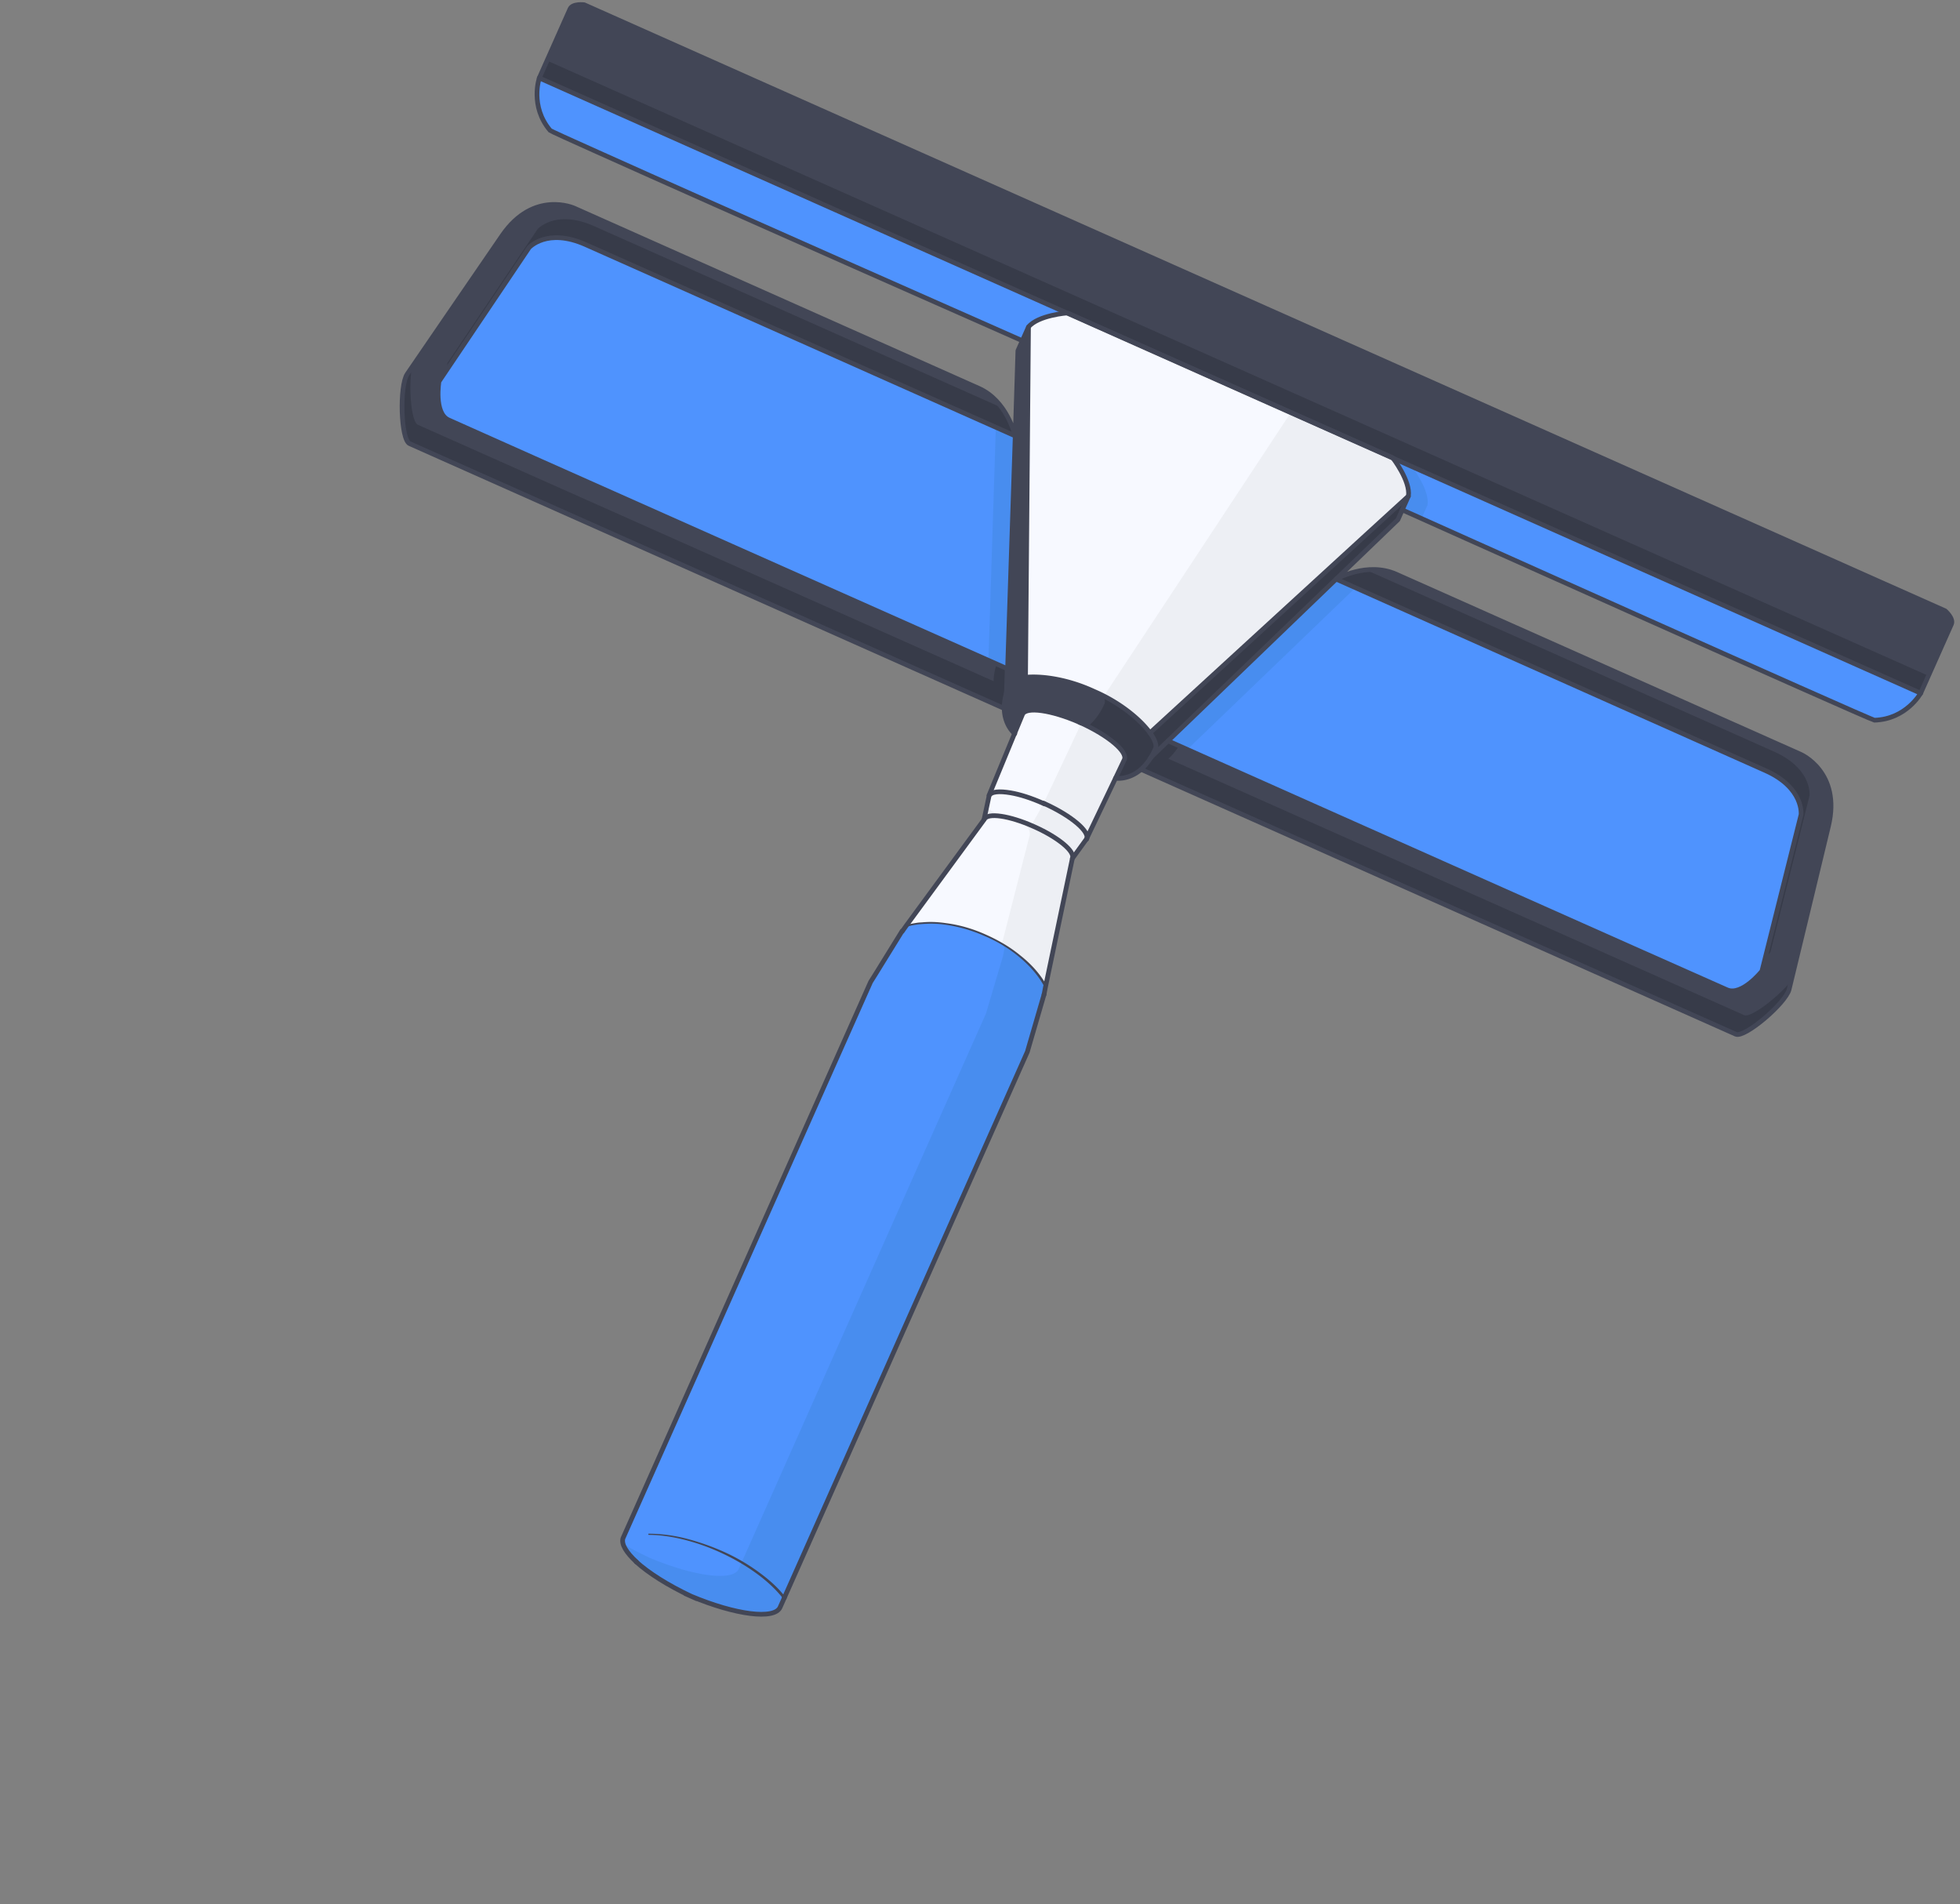 <svg width="417" height="405" fill="none" xmlns="http://www.w3.org/2000/svg"><rect width="100%" height="100%" fill="#808080" stroke="none"/><path d="M218.582 223.712l-52.617 118.179c-1.194 2.683-9.502 1.592-18.955-2.375-4.915-2.309-9.076-4.95-11.662-7.314-1.551-1.419-2.58-2.787-2.827-3.867-.118-.416-.112-.838.024-1.142l.067-.151 52.617-118.179 1.042-1.659 5.642-9.132.816-1.152c4.58-1.297 10.88-.736 17.055 2.013l1.062.474a15.06 15.06 0 012.008 1.075c.101.045.202.09.281.186.585.321 1.097.67 1.608 1.019.152.068.281.186.411.304.281.186.511.349.77.586.129.118.332.208.461.326l1.079.845c.18.141.388.355.568.495l.776.71c.208.214.365.405.596.568.231.163.365.405.523.597.365.405.68.788.972 1.221.158.191.292.433.45.625.157.191.292.433.399.602.157.191.241.411.399.602.028.073.106.169.135.242.056.146.134.242.191.388l-.322 1.676-3.095 10.63-.474 1.608z" fill="#488DEF"/><path d="M209.784 215.55l-52.617 118.179c-1.194 2.683-9.502 1.591-18.955-2.375-2.053-.974-3.981-1.954-5.691-3.019-.118-.416-.112-.838.024-1.142l.067-.151 52.617-118.179 1.042-1.659 5.642-9.132.816-1.152c4.58-1.297 10.88-.736 17.055 2.013l1.062.474a15.06 15.06 0 012.008 1.075c.101.045.202.09.281.186.214.338.377.653.59.991l-.322 1.676-3.145 10.607-.474 1.608z" fill="#4F93FE"/><path d="M222.5 209.872c-1.736-3.32-5.008-6.596-9.287-9.108-1.046-.648-2.238-1.239-3.402-1.757-6.225-2.772-12.502-3.384-17.054-2.014l16.643-22.67c.563-1.265 4.225-.908 8.589.731.63.22 1.237.491 1.845.761l.253.113c5.111 2.276 8.743 5.287 8.09 6.755l-5.677 27.189z" fill="#EDEFF4"/><path d="M213.163 200.741c-1.046-.647-2.238-1.239-3.403-1.757-6.225-2.772-12.502-3.383-17.054-2.014l16.643-22.67c.563-1.265 4.225-.908 8.589.732 1.018 1.12 1.388 2.194 1.05 2.953l-5.825 22.756z" fill="#F7F9FF"/><path d="M239.21 161.579l-1.904 4.004-6.168 12.9c.721-1.62-3.248-4.964-8.894-7.538l-.304-.135c-2.53-1.127-4.943-1.837-6.895-2.221-1.023-.153-1.946-.26-2.688-.227-.99.045-1.722.325-1.947.832l.603-1.491 4.856-11.725 1.679-4.044c.744-1.67 6.11-.918 12.003 1.645l.355.158c5.949 2.71 10.048 6.172 9.304 7.842z" fill="#EDEFF4"/><path d="M229.9 154.159l-2.445 5.218-5.436 11.528-.101-.045c-2.53-1.126-4.943-1.837-6.895-2.22-1.024-.153-1.946-.261-2.689-.227-.455-.203-.837-.434-1.293-.637l4.857-11.725 1.679-4.044c.743-1.67 6.109-.918 12.003 1.645l.354.158c.079.096.011.248-.034.349zm69.723-48.584c-.884.759-54.963 50.304-54.963 50.304-1.77-2.426-5.205-5.472-9.8-7.82-.534-.299-1.091-.547-1.647-.794l-1.013-.451c-5.364-2.389-10.753-3.09-14.061-2.743 0 0 .633-73.341.606-74.505 2.094-2.525 8.299-2.976 8.299-2.976l69.187 30.803c.05.023 3.866 4.936 3.392 8.182z" fill="#F7F9FF"/><path d="M248.506 157.591l4.049 1.803-3.377 3.226-.4.49c-.625.995-1.334 1.771-2.004 2.321l-4.049-1.802c.692-.602 1.328-1.349 2.004-2.322l.4-.489 3.377-3.227zm52.511-33.627c-6.175-2.749-12.776 1.044-12.776 1.044l-4.049-1.803s6.652-3.77 12.776-1.043l4.049 1.802z" fill="#424656"/><path d="M369.232 220.014l-126.53-56.335c.692-.601 1.329-1.349 2.004-2.322l.4-.489 3.377-3.227 2.43 1.082c16.6 7.391 113.601 50.639 116.508 51.873 3.211 1.369 7.411-3.978 7.411-3.978l.716-2.834 7.637-30.501s.662-5.709-7.588-9.382-91.332-40.724-91.332-40.724 2.831-1.59 6.459-1.976c1.952-.162 4.14-.037 6.266.91l86.04 38.307s8.722 3.702 5.942 15.26c-2.471 10.18-6.571 27.154-7.993 33.071a39.78 39.78 0 01-.395 1.704c-.733 3.009-9.479 10.395-11.352 9.561z" fill="#373B49"/><path d="M380.979 208.749c-2.702 3.345-8.454 7.819-9.922 7.165l-122.481-54.532c.693-.601 1.329-1.349 2.004-2.321l.355-.388.096-.079 3.377-3.227c17.765 7.91 88.649 39.53 109.271 48.651l3.847 1.713 1.72.766c2.199.918 4.878-1.285 6.325-2.764.664-.674 1.086-1.214 1.086-1.214l8.331-33.284s.661-5.71-7.588-9.383l-3.695-1.645a766096.45 766096.45 0 01-41.046-18.275l-5.213-2.321-4.91-2.185-31.784-14.152c1.952-.161 4.14-.036 6.266.91l86.04 38.308s8.722 3.701 5.942 15.259c-2.499 10.107-6.549 27.104-8.021 32.998z" fill="#424656"/><path d="M415.174 132.764l-6.535 14.677L114.736 16.587l1.645-3.695 4.89-10.982c.541-1.215 3.01-.904 3.01-.904l289.5 128.894s1.366 1.154 1.489 2.239c.034.197-.006.422-.096.625z" fill="#373B49"/><path d="M415.27 132.139l-5.137 11.54L116.381 12.892l4.89-10.982c.541-1.215 3.01-.904 3.01-.904l289.5 128.894c.051.022 1.366 1.154 1.489 2.239z" fill="#424656"/><path d="M296.28 97.416l112.359 50.025s-3.075 5.545-9.837 5.748c-1.024-.152-100.465-44.729-100.465-44.729l1.285-2.885c.475-3.246-3.342-8.159-3.342-8.159z" fill="#488DEF"/><path d="M408.64 147.441s-3.075 5.545-9.837 5.748c-.275-.062-6.422-2.738-15.532-6.794l-15.589-6.94c-28.95-12.89-65.244-29.17-65.244-29.17l1.285-2.885c.474-3.246-3.342-8.159-3.342-8.159l108.259 48.2z" fill="#4F93FE"/><path d="M383.185 173.284l-8.33 33.284s-4.251 5.324-7.411 3.978c-3.211-1.369-118.938-52.955-118.938-52.955l35.759-34.414s83.082 37.051 91.332 40.724c8.25 3.673 7.588 9.383 7.588 9.383z" fill="#488DEF"/><path d="M374.855 206.568s-4.25 5.324-7.411 3.978l-1.721-.766-3.846-1.713-109.271-48.651 35.736-34.363a676749.873 676749.873 0 0142.565 18.951l41.046 18.275 3.695 1.645c8.25 3.673 7.588 9.382 7.588 9.382l-8.381 33.262z" fill="#4F93FE"/><path d="M298.36 108.409l-.946 2.126-13.172 12.693-35.759 34.414-3.377 3.226-.4.489c.394-.613.76-1.299 1.098-2.058.316-.708-.133-1.879-1.167-3.37 0 0 54.079-49.545 54.985-50.354l-1.262 2.834z" fill="#373B49"/><path d="M245.827 159.249a15.358 15.358 0 01-1.098 2.058 11.662 11.662 0 01-1.954 2.344c-2.746 2.355-5.446 1.881-5.446 1.881l1.904-4.004c.743-1.67-3.406-5.155-9.254-7.819l-.152-.068-.152-.067c-5.944-2.586-11.31-3.338-12.053-1.668l-1.679 4.044s-2.159-1.689-2.247-5.306c-.016-.917.086-1.964.407-3.094.192-.703.457-1.434.795-2.193.315-.709 1.485-1.158 3.286-1.388 3.307-.346 8.645.332 14.061 2.744l1.012.45c5.365 2.389 9.491 5.924 11.447 8.614 1.012 1.542 1.439 2.763 1.123 3.472z" fill="#373B49"/><path d="M234.983 149.69a15.358 15.358 0 01-1.098 2.058 11.67 11.67 0 01-1.954 2.345c-.118.129-.287.236-.456.343-.534-.299-1.091-.547-1.647-.795l-.304-.135c-.506-.225-1.063-.473-1.592-.648-5.275-2.045-9.786-2.538-10.462-1.019l-1.679 4.043s-2.159-1.689-2.246-5.306a10.54 10.54 0 01.407-3.093c.191-.703.456-1.435.794-2.194.316-.708 1.486-1.158 3.286-1.387.175.017.321-.039.495-.022 3.314-.223 8.382.517 13.493 2.793l1.013.451c.607.27 1.164.518 1.698.817.359.827.432 1.344.252 1.749z" fill="#424656"/><path d="M231.138 178.483l-2.989 4.127c.653-1.468-2.979-4.48-8.09-6.756l-.254-.112-.404-.181c-2.503-1.053-4.865-1.741-6.637-1.984-1.822-.266-3.077-.036-3.392.673l.513-2.379.553-2.604c.406-.911 2.161-1.04 4.585-.627 1.901.361 4.263 1.049 6.693 2.13l.253.113.303.135c5.618 2.501 9.588 5.845 8.866 7.465z" fill="#EDEFF4"/><path d="M212.765 173.577c1.822.266 4.134.931 6.636 1.985l1.955-3.436a4.17 4.17 0 00.332-1.429c-2.452-1.031-4.791-1.769-6.692-2.13-2.475-.435-4.202-.234-4.585.627l-.553 2.604 2.907 1.779z" fill="#F7F9FF"/><path d="M213.651 150.745S88.993 95.245 87.121 94.41c-1.873-.833-2.186-12.253-.514-14.783.186-.281.535-.793 1.003-1.434 3.445-5.015 13.316-19.42 19.228-28.068 6.706-9.75 15.316-5.795 15.316-5.795l22.471 10.005 63.569 28.302c2.126.947 3.705 2.438 4.869 4.048 2.085 2.808 2.814 5.801 2.853 6.122l-63.113-28.1-28.241-12.574c-8.25-3.673-12.05.64-12.05.64L94.978 78.805l-1.627 2.429s-1.113 6.72 2.003 8.169c2.862 1.335 99.857 44.459 116.508 51.873l2.43 1.081-.138 4.669-.074.574c-.293 1.203-.446 2.227-.429 3.144.022-.051.022-.051 0 0z" fill="#373B49"/><path d="M211.405 144.893L88.924 90.361c-1.468-.653-1.992-7.921-1.314-12.168a20914.97 20914.97 0 0019.228-28.068c6.706-9.75 15.316-5.795 15.316-5.795l22.471 10.005 63.569 28.302c2.126.947 3.705 2.438 4.869 4.048l-16.753-7.459-11.337-5.047-30.316-13.498-28.242-12.574c-8.25-3.673-12.05.639-12.05.639l-19.16 28.462s-.12.675-.176 1.62l-1.627 2.429s-1.113 6.721 2.002 8.17c2.863 1.334 99.858 44.458 116.509 51.872l-.028.473c-.344 1.181-.497 2.204-.48 3.121.022-.05.022-.05 0 0zm2.938-2.512l1.647-49.602.597-18.231.946-2.126 1.284-2.885c.028 1.165-.628 74.556-.628 74.556-1.778.179-2.97.679-3.286 1.387-.338.76-.603 1.491-.794 2.194l.073-.574.161-4.719z" fill="#424656"/><path d="M214.342 142.381c-.911-.406-115.772-51.485-118.887-52.932-3.166-1.47-2.003-8.17-2.003-8.17l19.161-28.461s3.8-4.313 12.05-.64l28.241 12.574 63.113 28.1-1.675 49.529z" fill="#488DEF"/><path d="M210.294 140.578l-7.44-3.312c-25.204-11.222-84.392-37.514-102.286-45.541l-3.543-1.578-1.62-.72c-3.166-1.471-2.003-8.17-2.003-8.17l19.162-28.462s3.799-4.312 12.049-.639l28.242 12.574 30.316 13.498 11.337 5.047 17.36 7.73-1.574 49.573z" fill="#4F93FE"/><path d="M299.623 105.575c-.884.758-54.963 50.303-54.963 50.303-1.77-2.425-5.205-5.471-9.8-7.819l39.759-60.288 21.662 9.645s3.816 4.913 3.342 8.159z" fill="#EDEFF4"/><path d="M114.735 16.587l112.359 50.025s-6.205.452-8.299 2.976l-1.285 2.885s-64.772-28.596-90.286-40.077c-6.174-2.749-9.998-4.512-10.178-4.653-4.373-5.161-2.311-11.156-2.311-11.156z" fill="#4F93FE"/><path d="M222.128 211.525l.322-1.676 5.699-27.239c.653-1.468-2.979-4.48-8.09-6.756l-.203-.09c-5.112-2.276-9.78-2.959-10.434-1.492l-16.643 22.67-.816 1.153" stroke="#424656" stroke-miterlimit="10" stroke-linecap="round" stroke-linejoin="round"/><path d="M209.372 174.25l1.066-4.983c.406-.911 2.161-1.04 4.585-.627 1.974.333 4.365 1.094 6.895 2.22l.152.068.152.068m-86.823 161.228c-2.148-1.987-3.244-3.748-2.855-5.031l.068-.151 4.71-10.578 47.907-107.601 1.041-1.659 5.643-9.132m30.215 13.453l-3.095 10.629-.451 1.558-51.716 116.155" stroke="#424656" stroke-miterlimit="10" stroke-linecap="round" stroke-linejoin="round"/><path d="M221.991 170.832l.152.068.152.067c5.646 2.575 9.615 5.919 8.894 7.538" stroke="#424656" stroke-miterlimit="10" stroke-linecap="round" stroke-linejoin="round"/><path d="M229.653 153.624l.152.068.152.067c5.899 2.688 9.998 6.15 9.254 7.82l-1.904 4.004-6.168 12.9-2.99 4.127" stroke="#424656" stroke-miterlimit="10" stroke-linecap="round" stroke-linejoin="round"/><path d="M229.906 153.737l-.152-.068-.152-.067c-5.944-2.586-11.31-3.338-12.054-1.668l-1.679 4.044-5.459 13.216" stroke="#424656" stroke-miterlimit="10" stroke-linecap="round" stroke-linejoin="round"/><path d="M215.898 156.051s-2.159-1.689-2.247-5.306c-.016-.917.086-1.963.407-3.094.192-.703.457-1.434.795-2.193.315-.709 1.486-1.158 3.286-1.387 3.308-.347 8.645.332 14.061 2.743l1.012.451c5.365 2.388 9.492 5.923 11.447 8.614 1.057 1.44 1.484 2.661 1.168 3.37a15.358 15.358 0 01-1.098 2.058 11.629 11.629 0 01-1.954 2.344c-2.746 2.355-5.446 1.881-5.446 1.881" stroke="#424656" stroke-miterlimit="10" stroke-linecap="round" stroke-linejoin="round"/><path d="M298.36 108.409l-.946 2.126-48.908 47.056-3.377 3.227-.4.489m-26.54-17.214s.633-73.34.628-74.555c2.094-2.525 8.299-2.976 8.299-2.976l34.062 15.165 35.125 15.638s3.816 4.914 3.341 8.159c-.883.759-54.985 50.355-54.985 50.355" stroke="#424656" stroke-miterlimit="10" stroke-linecap="round" stroke-linejoin="round"/><path d="M242.775 163.651l126.53 56.335c1.873.834 10.569-6.574 11.33-9.51.711-2.959 5.629-23.268 8.387-34.775 2.759-11.508-5.941-15.26-5.941-15.26l-86.04-38.307c-6.175-2.749-12.776 1.043-12.776 1.043s83.083 37.051 91.332 40.724c8.25 3.674 7.588 9.383 7.588 9.383l-8.33 33.284s-4.251 5.324-7.411 3.978c-3.211-1.369-118.938-52.955-118.938-52.955m51.117-52.016l-1.285 2.885s99.441 44.577 100.465 44.729c6.761-.203 9.836-5.748 9.836-5.748l6.535-14.677c.541-1.215-1.342-2.842-1.342-2.842L269.183 65.52 124.281 1.006s-2.469-.311-3.01.904l-6.535 14.677s-2.063 5.995 2.31 11.156c.18.141 4.004 1.904 10.179 4.653 25.514 11.481 90.286 40.077 90.286 40.077" stroke="#424656" stroke-miterlimit="10" stroke-linecap="round" stroke-linejoin="round"/><path d="M218.795 69.588l-1.285 2.885-.946 2.126-.574 18.18-1.625 49.551m-.691 8.364L87.144 94.36c-1.872-.834-2.186-12.254-.513-14.784 1.723-2.507 13.524-19.752 20.23-29.502 6.706-9.75 15.316-5.795 15.316-5.795l22.472 10.005 63.568 28.303c5.972 2.659 7.627 9.702 7.745 10.119l-63.113-28.1-28.241-12.574c-8.25-3.673-12.05.639-12.05.639L93.397 81.133s-1.113 6.722 2.003 8.17c3.115 1.447 117.976 52.526 118.887 52.931l-.138 4.669-.073.574m-99.341-130.89l112.359 50.025 34.062 15.165 35.124 15.639 112.359 50.025" stroke="#424656" stroke-miterlimit="10" stroke-linecap="round" stroke-linejoin="round"/><path d="M192.841 196.666l-.174-.017c.742-.033 1.429-.213 2.143-.319a8.46 8.46 0 011.086-.123c.371-.017.692-.056 1.063-.072 1.435-.09 2.903.018 4.326.227 2.868.368 5.658 1.185 8.34 2.38 2.632 1.171 5.202 2.619 7.417 4.454 2.288 1.807 4.295 3.974 5.7 6.54.056.147.039.321-.107.377-.147.056-.321.039-.377-.107-1.303-2.521-3.26-4.666-5.475-6.501s-4.712-3.31-7.315-4.409a31.282 31.282 0 00-8.217-2.385c-1.423-.209-2.841-.294-4.275-.205-.371.016-.743.033-1.063.072a8.44 8.44 0 00-1.086.123c-.715.107-1.378.236-2.059.539-.073.028-.124.005-.124.005l-.051-.022c-.151-.068-.208-.214-.14-.366.068-.152.236-.258.388-.191z" fill="#424656"/><path d="M166.866 339.867l-.901 2.024c-1.194 2.683-9.502 1.592-18.905-2.352l1.215.541-2.48-1.105 1.215.541c-4.915-2.309-9.076-4.95-11.662-7.315" stroke="#424656" stroke-miterlimit="10" stroke-linecap="round" stroke-linejoin="round"/><path d="M138.007 326.229c2.728.002 5.473.375 8.133 1.075 2.66.699 5.23 1.601 7.761 2.727a41.2 41.2 0 017.153 4.094c2.254 1.611 4.368 3.401 6.054 5.607.079.096.062.27-.056.399-.119.13-.27.062-.4-.056-1.658-2.133-3.698-3.951-5.903-5.539-2.204-1.588-4.571-2.945-7.028-4.1a44.7 44.7 0 00-7.666-2.806c-2.609-.677-5.309-1.151-8.037-1.153-.051-.023-.051-.023-.079-.096-.005-.123.017-.174.068-.152z" fill="#424656"/></svg>